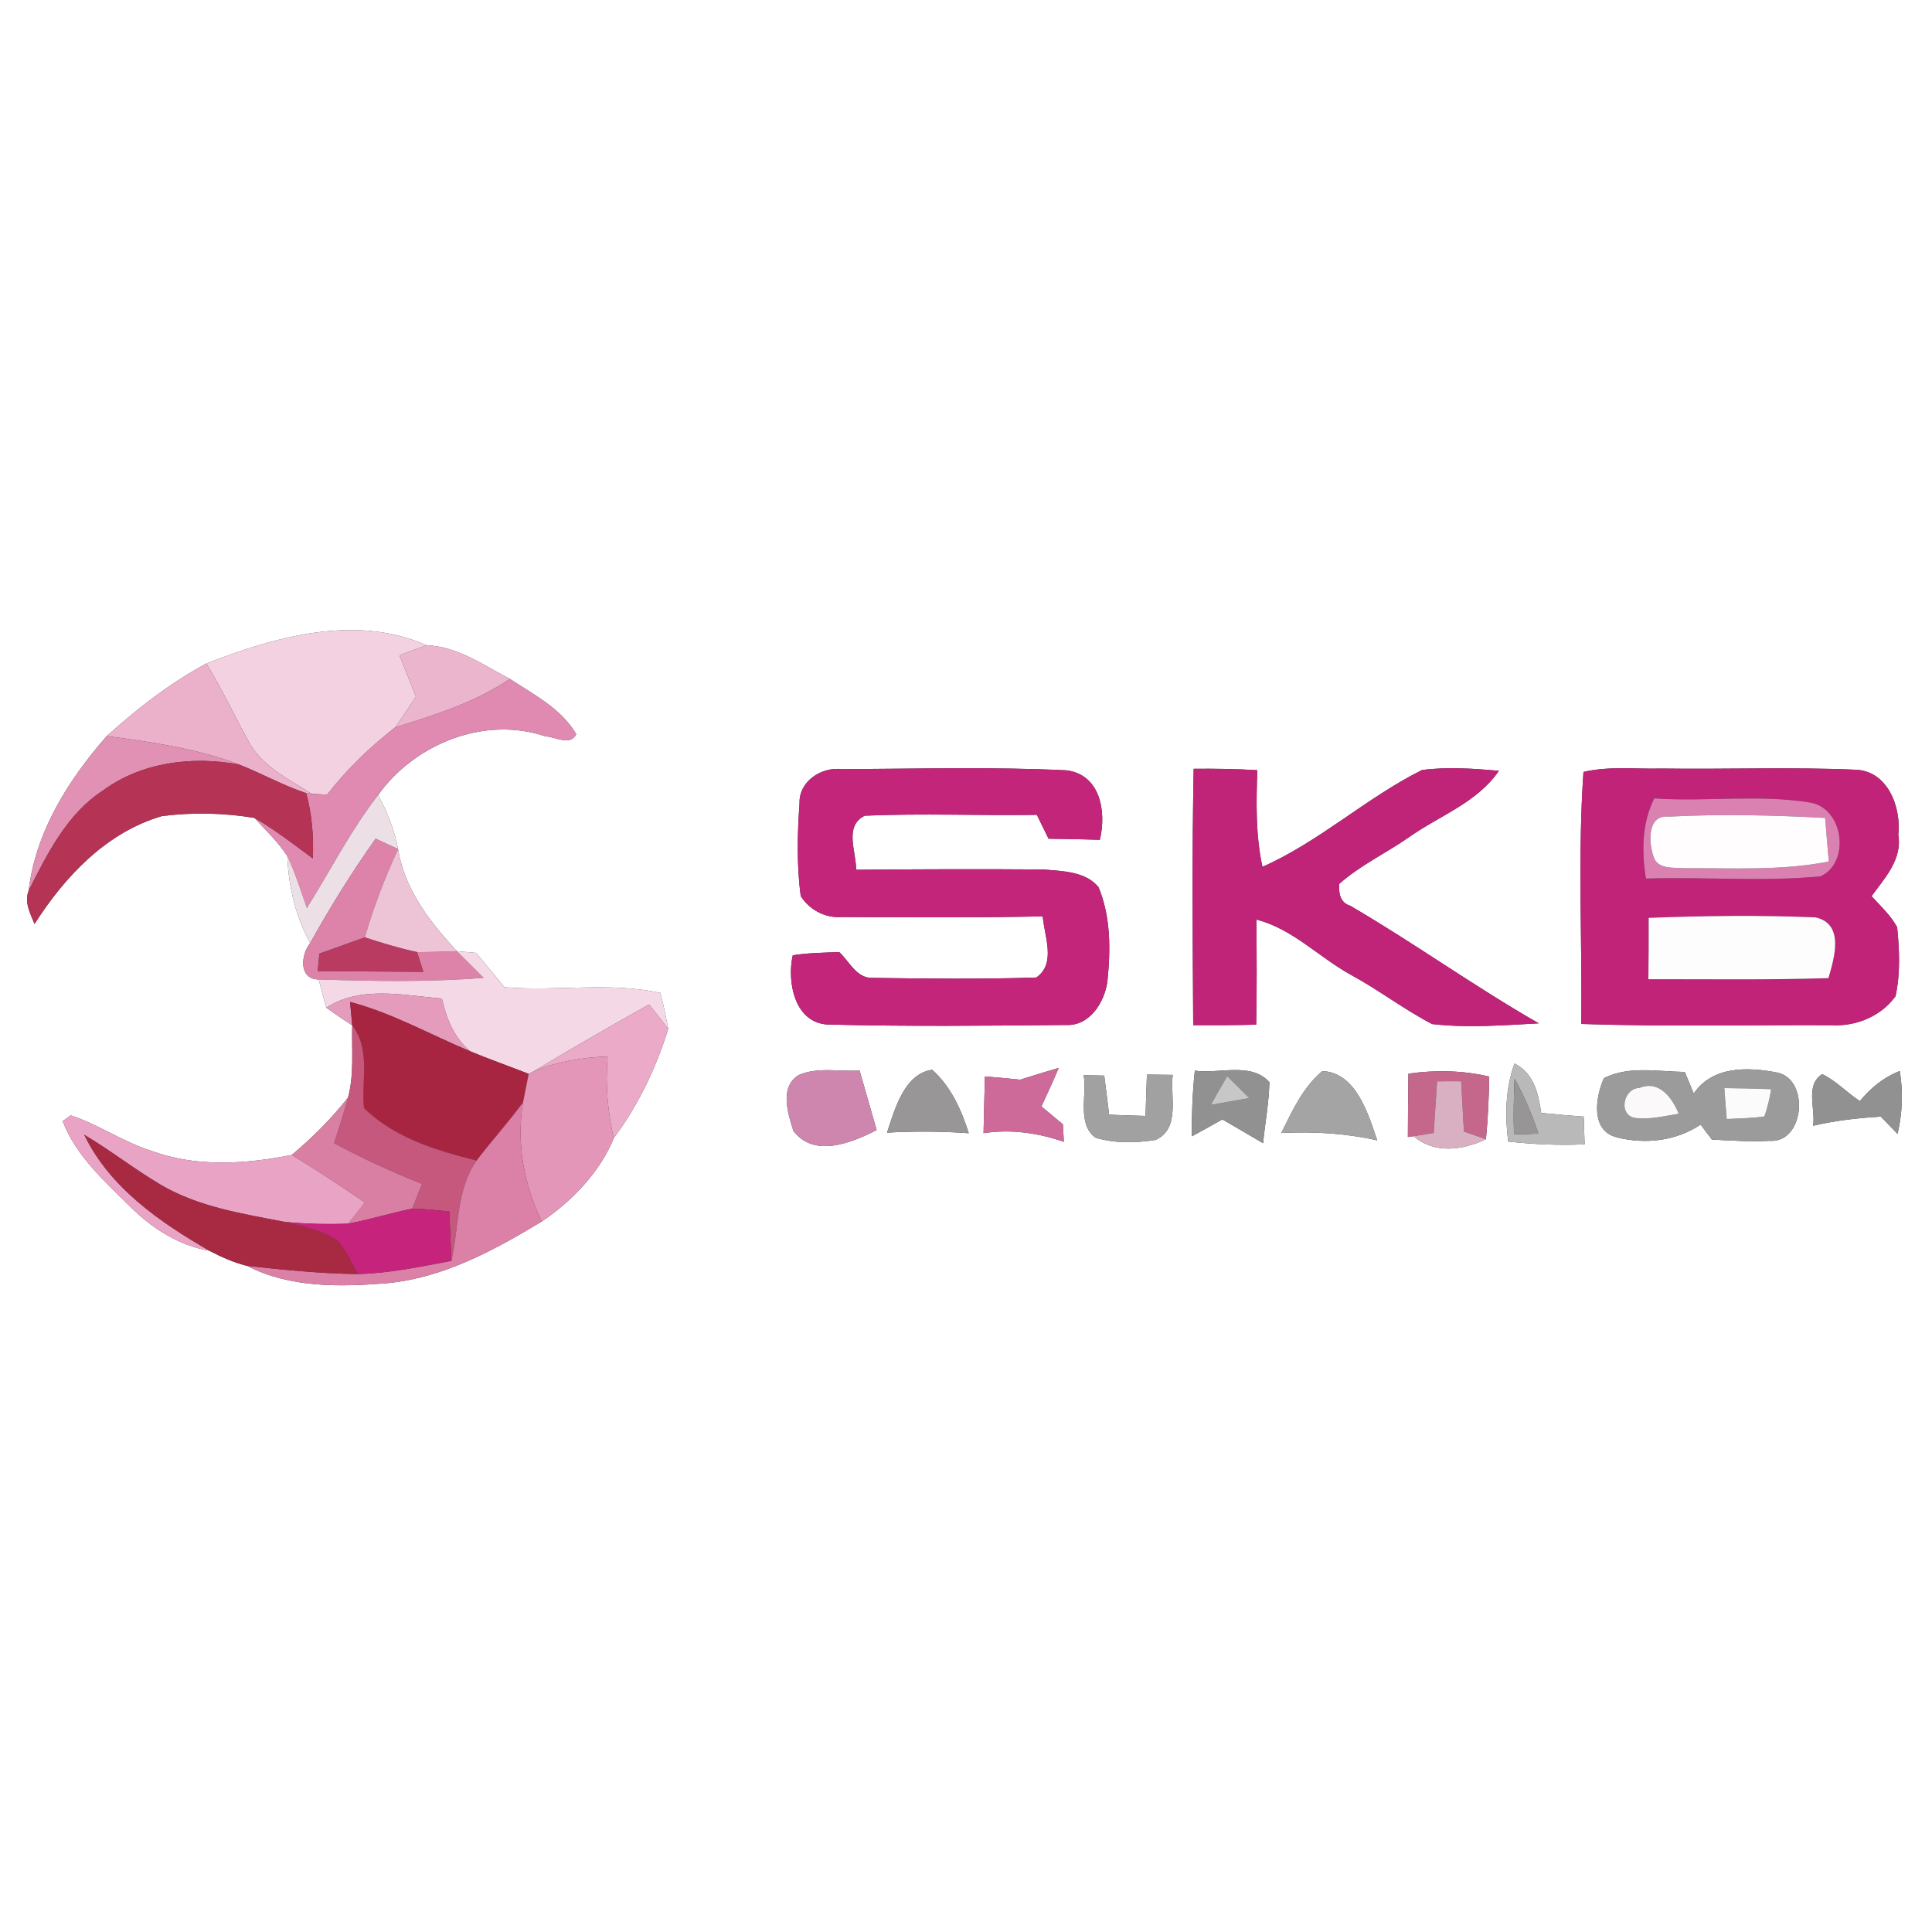 <?xml version="1.0" encoding="UTF-8" ?>
<!DOCTYPE svg PUBLIC "-//W3C//DTD SVG 1.1//EN" "http://www.w3.org/Graphics/SVG/1.1/DTD/svg11.dtd">
<svg width="250pt" height="250pt" viewBox="0 0 250 250" version="1.1" xmlns="http://www.w3.org/2000/svg">
<rect x="0" y="0" width="250" height="250" fill="#333333" stroke="none"/>
<g id="#ffffffff">
<path fill="#ffffff" opacity="1.00" d=" M 0.00 0.00 L 250.00 0.00 L 250.00 250.00 L 0.00 250.00 L 0.00 0.00 M 26.70 85.86 C 22.00 88.40 17.77 91.68 13.81 95.25 C 8.85 100.91 4.61 107.62 3.71 115.24 C 3.13 116.73 3.90 118.21 4.47 119.56 C 8.39 113.41 13.77 107.70 20.96 105.60 C 24.93 105.10 28.99 105.18 32.93 105.84 C 34.39 107.45 36.00 108.94 37.18 110.78 C 37.34 114.71 38.23 118.57 40.14 122.03 C 38.92 123.50 38.62 126.74 41.24 126.74 C 41.57 127.95 41.89 129.17 42.21 130.39 C 43.31 131.18 44.44 131.95 45.58 132.68 C 45.49 135.79 45.85 138.97 45.04 142.02 C 42.89 144.76 40.42 147.21 37.76 149.45 C 31.74 150.64 25.29 151.08 19.43 148.86 C 15.85 147.72 12.73 145.50 9.16 144.33 C 8.90 144.52 8.37 144.89 8.11 145.08 C 9.83 149.56 13.52 152.84 16.85 156.14 C 19.67 158.94 23.12 161.17 27.10 161.85 C 28.65 162.66 30.26 163.39 31.97 163.80 C 37.51 166.66 43.99 166.53 50.04 166.05 C 57.36 165.36 63.92 161.80 70.10 158.06 C 74.03 155.44 77.71 151.55 79.42 147.27 C 82.60 143.02 84.90 138.19 86.47 133.13 C 86.16 131.57 85.88 130.01 85.43 128.48 C 78.83 127.03 71.99 128.32 65.29 127.75 C 64.07 126.25 62.83 124.78 61.60 123.30 C 60.98 123.24 59.74 123.13 59.12 123.08 C 55.62 119.28 52.36 115.13 51.51 109.88 C 51.05 107.41 50.14 105.07 48.92 102.89 C 53.65 96.24 62.71 92.60 70.60 95.29 C 71.86 95.34 73.78 96.56 74.57 95.01 C 72.63 91.68 69.08 89.90 65.98 87.85 C 62.56 86.07 59.18 83.64 55.20 83.50 C 46.02 79.43 35.59 82.39 26.70 85.86 M 103.46 103.95 C 103.17 107.94 103.09 111.98 103.61 115.95 C 104.76 117.75 106.80 118.83 108.95 118.66 C 117.61 118.71 126.27 118.75 134.93 118.58 C 135.14 121.17 136.70 124.68 134.10 126.49 C 127.06 126.72 120.00 126.64 112.96 126.54 C 110.86 126.65 109.92 124.42 108.60 123.20 C 106.59 123.28 104.57 123.29 102.58 123.62 C 101.82 127.04 102.80 132.31 107.05 132.57 C 117.34 132.84 127.66 132.73 137.96 132.63 C 140.99 132.78 142.91 129.72 143.29 127.04 C 143.72 122.96 143.75 118.64 142.15 114.80 C 140.47 112.74 137.46 112.73 135.03 112.51 C 126.95 112.45 118.86 112.47 110.78 112.55 C 110.81 110.20 109.17 106.90 111.90 105.55 C 119.31 105.23 126.74 105.55 134.17 105.44 C 134.67 106.47 135.17 107.50 135.68 108.53 C 137.89 108.55 140.11 108.60 142.32 108.67 C 143.19 105.06 142.41 100.23 138.00 99.68 C 128.33 99.21 118.62 99.49 108.94 99.53 C 106.30 99.20 103.36 101.10 103.46 103.95 M 154.46 99.48 C 154.24 110.53 154.34 121.59 154.40 132.65 C 157.11 132.68 159.83 132.66 162.55 132.59 C 162.65 128.06 162.61 123.53 162.58 118.99 C 167.26 120.19 170.66 123.86 174.80 126.14 C 178.40 128.09 181.67 130.62 185.31 132.51 C 189.89 133.04 194.52 132.67 199.12 132.42 C 190.80 127.66 183.01 122.04 174.73 117.21 C 173.41 116.81 173.20 115.57 173.30 114.37 C 176.02 111.96 179.34 110.41 182.30 108.35 C 186.24 105.55 191.13 103.88 193.96 99.74 C 190.65 99.45 187.31 99.21 184.01 99.64 C 176.80 103.23 170.75 108.90 163.36 112.17 C 162.46 108.06 162.56 103.84 162.69 99.66 C 159.95 99.49 157.20 99.46 154.46 99.48 M 204.90 99.89 C 204.15 110.72 204.74 121.64 204.62 132.50 C 215.43 132.86 226.24 132.61 237.05 132.66 C 240.19 132.83 243.42 131.50 245.28 128.91 C 245.92 125.99 245.79 122.94 245.49 119.99 C 244.66 118.44 243.34 117.25 242.18 115.96 C 243.90 113.60 246.18 111.19 245.64 108.01 C 246.03 104.41 244.26 99.72 240.06 99.60 C 231.72 99.24 223.36 99.57 215.01 99.45 C 211.64 99.54 208.20 99.11 204.90 99.89 M 114.78 146.56 C 118.31 146.37 121.84 146.38 125.36 146.64 C 124.40 143.62 123.04 140.57 120.62 138.43 C 117.02 138.93 115.78 143.54 114.78 146.56 M 132.01 139.71 C 130.49 139.55 128.97 139.41 127.45 139.29 C 127.38 141.74 127.32 144.18 127.27 146.63 C 130.79 146.09 134.31 146.59 137.66 147.75 C 137.63 147.18 137.57 146.05 137.54 145.49 C 136.62 144.71 135.69 143.94 134.76 143.17 C 135.53 141.52 136.29 139.86 137.00 138.19 C 135.33 138.67 133.67 139.18 132.01 139.71 M 195.97 137.62 C 194.80 140.87 194.73 144.33 195.16 147.72 C 198.44 148.07 201.75 148.24 205.05 148.07 C 205.01 146.88 204.97 145.68 204.93 144.49 C 203.10 144.35 201.26 144.20 199.43 144.01 C 199.06 141.48 198.48 138.85 195.97 137.62 M 103.33 139.12 C 100.83 140.71 101.96 144.05 102.66 146.33 C 105.35 149.89 110.22 147.87 113.44 146.23 C 112.70 143.66 111.97 141.09 111.23 138.53 C 108.62 138.69 105.77 138.04 103.33 139.12 M 140.23 139.13 C 140.67 141.74 139.33 145.45 141.77 147.22 C 144.27 147.97 146.99 147.91 149.55 147.50 C 152.77 146.01 151.40 141.87 151.75 139.09 C 150.63 139.08 149.52 139.07 148.41 139.05 C 148.35 140.83 148.29 142.62 148.23 144.40 C 146.65 144.36 145.09 144.31 143.52 144.24 C 143.31 142.55 143.11 140.86 142.89 139.18 C 142.22 139.17 140.89 139.14 140.23 139.13 M 154.61 138.54 C 154.31 141.36 154.20 144.20 154.22 147.04 C 155.55 146.33 156.86 145.59 158.18 144.85 C 159.93 145.88 161.70 146.89 163.44 147.93 C 163.70 145.30 164.20 142.69 164.26 140.04 C 161.90 137.38 157.74 139.00 154.61 138.54 M 165.80 146.61 C 169.96 146.40 174.14 146.64 178.21 147.56 C 177.03 144.07 175.43 138.75 171.10 138.60 C 168.60 140.71 167.22 143.74 165.80 146.61 M 182.25 138.93 C 182.21 141.66 182.19 144.39 182.18 147.13 L 182.92 147.02 C 185.63 149.36 189.27 148.83 192.28 147.42 C 192.55 144.73 192.65 142.02 192.71 139.31 C 189.28 138.50 185.73 138.44 182.25 138.93 M 207.55 139.51 C 206.46 141.95 205.78 146.29 209.18 147.16 C 212.86 148.11 216.87 147.66 220.06 145.52 C 220.54 146.17 221.03 146.81 221.52 147.46 C 223.99 147.58 226.46 147.76 228.94 147.62 C 233.53 148.00 234.21 139.59 229.92 138.78 C 226.11 138.05 221.60 137.94 219.17 141.50 C 218.79 140.57 218.40 139.64 218.01 138.71 C 214.54 138.67 210.79 137.88 207.55 139.51 M 234.62 145.67 C 237.50 145.00 240.43 144.66 243.38 144.49 C 243.92 145.05 245.00 146.17 245.54 146.73 C 246.17 144.05 246.28 141.30 245.83 138.59 C 243.76 139.39 242.06 140.78 240.67 142.48 C 238.99 141.39 237.60 139.87 235.80 138.99 C 233.55 140.40 234.95 143.47 234.62 145.67 Z" />
</g>
<g id="#f3d1e1ff">
<path fill="#f3d1e1" opacity="1.00" d=" M 26.70 85.86 C 35.59 82.39 46.02 79.43 55.20 83.50 C 54.03 83.92 52.86 84.36 51.69 84.81 C 52.40 86.58 53.11 88.35 53.82 90.12 C 52.95 91.46 52.08 92.82 51.14 94.12 C 47.87 96.67 44.87 99.55 42.33 102.83 C 41.84 102.81 40.84 102.75 40.34 102.72 C 37.36 100.82 33.87 99.18 32.15 95.92 C 30.32 92.57 28.70 89.11 26.70 85.86 Z" />
</g>
<g id="#ecb5ceff">
<path fill="#ecb5ce" opacity="1.00" d=" M 51.69 84.81 C 52.86 84.36 54.03 83.92 55.20 83.50 C 59.18 83.64 62.56 86.07 65.98 87.85 C 61.47 90.90 56.28 92.52 51.14 94.12 C 52.08 92.82 52.95 91.46 53.82 90.12 C 53.11 88.35 52.40 86.58 51.69 84.81 Z" />
</g>
<g id="#ebb0caff">
<path fill="#ebb0ca" opacity="1.00" d=" M 13.81 95.25 C 17.77 91.68 22.00 88.40 26.70 85.86 C 28.70 89.11 30.32 92.57 32.15 95.92 C 33.87 99.18 37.36 100.82 40.34 102.72 L 39.63 102.64 C 36.63 101.65 33.87 100.08 30.94 98.93 C 25.45 96.85 19.60 96.02 13.81 95.25 Z" />
</g>
<g id="#e08ab1ff">
<path fill="#e08ab1" opacity="1.00" d=" M 51.14 94.12 C 56.28 92.52 61.47 90.90 65.98 87.85 C 69.08 89.90 72.63 91.68 74.57 95.01 C 73.78 96.56 71.86 95.34 70.60 95.29 C 62.71 92.60 53.65 96.24 48.92 102.89 C 45.38 107.45 42.76 112.62 39.71 117.50 C 38.92 115.24 38.21 112.95 37.18 110.78 C 36.00 108.94 34.39 107.45 32.93 105.84 C 35.59 107.37 38.01 109.27 40.48 111.08 C 40.60 108.24 40.37 105.39 39.63 102.64 L 40.34 102.72 C 40.84 102.75 41.84 102.81 42.33 102.83 C 44.87 99.55 47.87 96.67 51.14 94.12 Z" />
</g>
<g id="#e191b3ff">
<path fill="#e191b3" opacity="1.00" d=" M 13.81 95.25 C 19.60 96.02 25.45 96.85 30.94 98.93 C 24.92 97.80 18.34 98.60 13.31 102.30 C 8.66 105.33 6.14 110.45 3.71 115.24 C 4.61 107.62 8.85 100.91 13.81 95.25 Z" />
</g>
<g id="#b53354ff">
<path fill="#b53354" opacity="1.00" d=" M 13.31 102.30 C 18.34 98.60 24.92 97.80 30.94 98.93 C 33.87 100.08 36.63 101.65 39.63 102.64 C 40.37 105.39 40.60 108.24 40.48 111.08 C 38.01 109.27 35.59 107.37 32.93 105.84 C 28.99 105.18 24.93 105.10 20.96 105.60 C 13.77 107.70 8.39 113.41 4.47 119.56 C 3.90 118.21 3.13 116.73 3.71 115.24 C 6.14 110.45 8.66 105.33 13.31 102.30 Z" />
</g>
<g id="#c2257aff">
<path fill="#c2257a" opacity="1.00" d=" M 103.46 103.95 C 103.36 101.10 106.30 99.20 108.94 99.53 C 118.62 99.49 128.33 99.21 138.00 99.68 C 142.41 100.23 143.19 105.06 142.32 108.67 C 140.11 108.60 137.89 108.55 135.68 108.53 C 135.17 107.50 134.67 106.47 134.17 105.44 C 126.74 105.55 119.31 105.23 111.90 105.55 C 109.17 106.90 110.81 110.20 110.78 112.55 C 118.86 112.47 126.95 112.45 135.03 112.51 C 137.46 112.73 140.47 112.74 142.15 114.80 C 143.75 118.64 143.72 122.96 143.29 127.04 C 142.91 129.72 140.99 132.78 137.96 132.63 C 127.66 132.73 117.34 132.84 107.05 132.57 C 102.80 132.31 101.82 127.04 102.58 123.62 C 104.57 123.29 106.59 123.28 108.60 123.20 C 109.92 124.42 110.86 126.65 112.96 126.54 C 120.00 126.64 127.06 126.72 134.10 126.49 C 136.70 124.68 135.14 121.17 134.93 118.58 C 126.27 118.75 117.61 118.71 108.95 118.66 C 106.80 118.83 104.76 117.75 103.61 115.95 C 103.09 111.98 103.17 107.94 103.46 103.95 Z" />
</g>
<g id="#c02479ff">
<path fill="#c02479" opacity="1.00" d=" M 154.46 99.48 C 157.20 99.46 159.95 99.49 162.69 99.66 C 162.56 103.84 162.46 108.06 163.36 112.17 C 170.75 108.90 176.80 103.23 184.01 99.64 C 187.31 99.21 190.65 99.45 193.96 99.74 C 191.13 103.88 186.24 105.55 182.30 108.35 C 179.34 110.41 176.02 111.96 173.30 114.37 C 173.20 115.57 173.41 116.81 174.73 117.21 C 183.01 122.04 190.80 127.66 199.12 132.42 C 194.52 132.67 189.89 133.04 185.31 132.51 C 181.67 130.62 178.40 128.09 174.80 126.14 C 170.66 123.86 167.26 120.19 162.58 118.99 C 162.61 123.53 162.65 128.06 162.55 132.59 C 159.83 132.66 157.11 132.68 154.40 132.65 C 154.34 121.59 154.24 110.53 154.46 99.48 Z" />
</g>
<g id="#c12379ff">
<path fill="#c12379" opacity="1.00" d=" M 204.90 99.89 C 208.20 99.11 211.64 99.54 215.01 99.45 C 223.36 99.57 231.72 99.24 240.06 99.60 C 244.26 99.72 246.03 104.41 245.64 108.01 C 246.18 111.19 243.90 113.60 242.18 115.96 C 243.34 117.25 244.66 118.44 245.49 119.99 C 245.79 122.94 245.92 125.99 245.28 128.91 C 243.42 131.50 240.19 132.83 237.05 132.66 C 226.24 132.61 215.43 132.86 204.62 132.50 C 204.74 121.64 204.15 110.72 204.90 99.89 M 214.06 103.31 C 212.44 106.55 212.43 110.18 212.98 113.69 C 220.50 113.44 228.07 114.12 235.56 113.40 C 239.44 111.68 238.62 104.66 234.30 103.86 C 227.63 102.75 220.80 103.78 214.06 103.31 M 213.34 118.77 C 213.35 121.41 213.33 124.06 213.30 126.71 C 221.06 126.70 228.84 126.82 236.60 126.57 C 237.36 123.96 238.71 119.55 234.93 118.71 C 227.74 118.40 220.52 118.50 213.34 118.77 Z" />
</g>
<g id="#ece0e6ff">
<path fill="#ece0e6" opacity="1.00" d=" M 39.71 117.50 C 42.76 112.62 45.38 107.45 48.92 102.89 C 50.14 105.07 51.05 107.41 51.51 109.88 C 50.78 109.54 49.33 108.86 48.61 108.53 C 45.53 112.86 42.72 117.38 40.14 122.03 C 38.23 118.57 37.34 114.71 37.18 110.78 C 38.21 112.95 38.92 115.24 39.71 117.50 Z" />
</g>
<g id="#da81b2ff">
<path fill="#da81b2" opacity="1.00" d=" M 214.06 103.31 C 220.80 103.78 227.63 102.75 234.30 103.86 C 238.62 104.66 239.44 111.68 235.56 113.40 C 228.07 114.12 220.50 113.44 212.98 113.69 C 212.43 110.18 212.44 106.55 214.06 103.31 M 213.95 110.79 C 214.46 112.57 216.56 112.22 217.97 112.35 C 224.20 112.31 230.49 112.70 236.64 111.48 C 236.48 109.60 236.33 107.72 236.17 105.84 C 229.45 105.48 222.70 105.32 215.99 105.67 C 213.13 105.35 213.33 108.94 213.95 110.79 Z" />
</g>
<g id="#fffdfeff">
<path fill="#fffdfe" opacity="1.00" d=" M 213.95 110.79 C 213.33 108.94 213.13 105.35 215.99 105.67 C 222.70 105.32 229.45 105.48 236.17 105.84 C 236.33 107.72 236.48 109.60 236.64 111.48 C 230.49 112.70 224.20 112.31 217.97 112.35 C 216.56 112.22 214.46 112.57 213.95 110.79 Z" />
</g>
<g id="#dd83aaff">
<path fill="#dd83aa" opacity="1.00" d=" M 40.14 122.03 C 42.72 117.38 45.53 112.86 48.61 108.53 C 49.33 108.86 50.78 109.54 51.51 109.88 C 49.80 113.57 48.34 117.38 47.20 121.30 C 45.25 122.00 43.29 122.70 41.33 123.40 C 41.28 123.96 41.17 125.08 41.11 125.65 C 45.67 125.70 50.22 125.72 54.78 125.75 C 54.51 124.90 54.24 124.05 53.97 123.20 C 55.69 123.21 57.40 123.14 59.12 123.08 C 60.28 124.22 61.43 125.37 62.58 126.53 C 55.48 127.10 48.35 126.97 41.24 126.74 C 38.62 126.74 38.92 123.50 40.14 122.03 Z" />
</g>
<g id="#edc3d6ff">
<path fill="#edc3d6" opacity="1.00" d=" M 51.51 109.88 C 52.36 115.13 55.62 119.28 59.12 123.08 C 57.40 123.14 55.69 123.21 53.97 123.20 C 51.68 122.72 49.43 122.02 47.20 121.30 C 48.34 117.38 49.80 113.57 51.51 109.88 Z" />
</g>
<g id="#fefdfdff">
<path fill="#fefdfd" opacity="1.00" d=" M 213.34 118.77 C 220.52 118.50 227.74 118.40 234.93 118.71 C 238.71 119.55 237.36 123.96 236.60 126.57 C 228.84 126.82 221.06 126.70 213.30 126.71 C 213.33 124.06 213.35 121.41 213.34 118.77 Z" />
</g>
<g id="#ba3b61ff">
<path fill="#ba3b61" opacity="1.00" d=" M 41.33 123.40 C 43.29 122.70 45.25 122.00 47.20 121.30 C 49.43 122.02 51.68 122.72 53.97 123.20 C 54.24 124.05 54.51 124.90 54.78 125.75 C 50.22 125.72 45.67 125.70 41.11 125.65 C 41.17 125.08 41.28 123.96 41.33 123.40 Z" />
</g>
<g id="#f5d8e5ff">
<path fill="#f5d8e5" opacity="1.00" d=" M 59.12 123.08 C 59.74 123.13 60.98 123.24 61.60 123.30 C 62.83 124.78 64.07 126.25 65.29 127.75 C 71.99 128.32 78.83 127.03 85.43 128.48 C 85.88 130.01 86.16 131.57 86.47 133.13 C 85.64 132.08 84.82 131.03 84.00 129.97 C 78.97 132.81 73.95 135.66 69.01 138.66 L 68.41 138.96 C 65.90 137.97 63.34 137.08 60.85 136.04 C 58.76 134.32 57.76 131.78 57.18 129.21 C 52.20 128.80 46.72 127.51 42.21 130.39 C 41.89 129.17 41.57 127.95 41.24 126.74 C 48.35 126.97 55.48 127.10 62.58 126.53 C 61.43 125.37 60.28 124.22 59.12 123.08 Z" />
</g>
<g id="#e59cbcff">
<path fill="#e59cbc" opacity="1.00" d=" M 42.21 130.39 C 46.72 127.51 52.20 128.80 57.18 129.21 C 57.76 131.78 58.76 134.32 60.85 136.04 C 55.68 133.89 50.76 131.08 45.30 129.65 C 45.37 130.41 45.51 131.92 45.58 132.68 C 44.44 131.95 43.31 131.18 42.21 130.39 Z" />
</g>
<g id="#a72541ff">
<path fill="#a72541" opacity="1.00" d=" M 45.30 129.65 C 50.76 131.08 55.68 133.89 60.85 136.04 C 63.34 137.08 65.90 137.97 68.41 138.96 C 68.17 140.19 67.93 141.42 67.68 142.65 C 65.77 145.24 63.62 147.62 61.67 150.17 C 56.47 148.89 51.01 147.21 47.10 143.38 C 46.75 139.79 47.99 135.81 45.58 132.68 C 45.51 131.92 45.37 130.41 45.30 129.65 Z" />
</g>
<g id="#ebabc8ff">
<path fill="#ebabc8" opacity="1.00" d=" M 69.01 138.66 C 73.95 135.66 78.97 132.81 84.00 129.97 C 84.82 131.03 85.64 132.08 86.47 133.13 C 84.90 138.19 82.60 143.02 79.42 147.27 C 78.62 143.80 78.32 140.25 78.63 136.71 C 75.34 136.82 72.05 137.36 69.01 138.66 Z" />
</g>
<g id="#c6577dff">
<path fill="#c6577d" opacity="1.00" d=" M 45.58 132.68 C 47.99 135.81 46.75 139.79 47.10 143.38 C 51.01 147.21 56.47 148.89 61.67 150.17 C 59.00 153.96 59.40 158.81 58.42 163.15 C 58.32 161.01 58.23 158.89 58.14 156.76 C 56.54 156.60 54.95 156.45 53.34 156.39 C 53.76 155.32 54.19 154.26 54.61 153.20 C 50.72 151.66 46.92 149.90 43.23 147.94 C 43.86 145.98 44.50 144.01 45.04 142.02 C 45.85 138.97 45.49 135.79 45.58 132.68 Z" />
</g>
<g id="#e496b8ff">
<path fill="#e496b8" opacity="1.00" d=" M 69.01 138.66 C 72.05 137.36 75.34 136.82 78.63 136.71 C 78.32 140.25 78.62 143.80 79.42 147.27 C 77.71 151.55 74.03 155.44 70.10 158.06 C 67.77 153.28 66.81 147.92 67.68 142.65 C 67.93 141.42 68.17 140.19 68.41 138.96 L 69.01 138.66 Z" />
</g>
<g id="#999697ff">
<path fill="#999697" opacity="1.00" d=" M 114.78 146.56 C 115.78 143.54 117.02 138.93 120.62 138.43 C 123.04 140.57 124.40 143.62 125.36 146.64 C 121.84 146.38 118.31 146.37 114.78 146.56 Z" />
</g>
<g id="#cd6a9aff">
<path fill="#cd6a9a" opacity="1.00" d=" M 132.01 139.71 C 133.67 139.18 135.33 138.67 137.00 138.19 C 136.29 139.86 135.53 141.52 134.76 143.17 C 135.69 143.94 136.62 144.71 137.54 145.49 C 137.57 146.05 137.63 147.18 137.66 147.75 C 134.31 146.59 130.79 146.09 127.27 146.63 C 127.32 144.18 127.38 141.74 127.45 139.29 C 128.97 139.41 130.49 139.55 132.01 139.71 Z" />
</g>
<g id="#b9b9b9ff">
<path fill="#b9b9b9" opacity="1.00" d=" M 195.97 137.62 C 198.48 138.85 199.06 141.48 199.43 144.01 C 201.26 144.20 203.10 144.35 204.93 144.49 C 204.97 145.68 205.01 146.88 205.05 148.07 C 201.75 148.24 198.44 148.07 195.16 147.72 C 194.73 144.33 194.80 140.87 195.97 137.62 M 195.98 139.58 C 195.89 141.98 195.82 144.39 195.91 146.80 C 196.70 146.77 198.27 146.72 199.06 146.69 C 198.25 144.23 197.25 141.84 195.98 139.58 Z" />
</g>
<g id="#ce86afff">
<path fill="#ce86af" opacity="1.00" d=" M 103.33 139.12 C 105.77 138.04 108.62 138.69 111.23 138.53 C 111.97 141.09 112.70 143.66 113.44 146.23 C 110.22 147.87 105.35 149.89 102.66 146.33 C 101.96 144.05 100.83 140.71 103.33 139.12 Z" />
</g>
<g id="#a1a1a1ff">
<path fill="#a1a1a1" opacity="1.00" d=" M 140.23 139.13 C 140.89 139.14 142.22 139.17 142.89 139.18 C 143.11 140.86 143.31 142.55 143.52 144.24 C 145.09 144.31 146.65 144.36 148.23 144.40 C 148.29 142.62 148.35 140.83 148.41 139.05 C 149.52 139.07 150.63 139.08 151.75 139.09 C 151.40 141.87 152.77 146.01 149.55 147.50 C 146.99 147.91 144.27 147.97 141.77 147.22 C 139.33 145.45 140.67 141.74 140.23 139.13 Z" />
</g>
<g id="#919191ff">
<path fill="#919191" opacity="1.00" d=" M 154.61 138.54 C 157.74 139.00 161.90 137.38 164.26 140.04 C 164.20 142.69 163.70 145.30 163.44 147.93 C 161.70 146.89 159.93 145.88 158.18 144.85 C 156.86 145.59 155.55 146.33 154.22 147.04 C 154.20 144.20 154.31 141.36 154.61 138.54 M 156.68 142.97 C 158.34 142.67 159.99 142.38 161.66 142.09 C 160.70 141.14 159.75 140.20 158.80 139.26 C 158.07 140.49 157.37 141.72 156.68 142.97 Z" />
<path fill="#919191" opacity="1.00" d=" M 234.62 145.67 C 234.95 143.47 233.55 140.40 235.80 138.99 C 237.60 139.87 238.99 141.39 240.67 142.48 C 242.06 140.78 243.76 139.39 245.83 138.59 C 246.28 141.30 246.17 144.05 245.54 146.73 C 245.00 146.17 243.92 145.05 243.38 144.49 C 240.43 144.66 237.50 145.00 234.62 145.67 Z" />
</g>
<g id="#a5a4a4ff">
<path fill="#a5a4a4" opacity="1.00" d=" M 165.80 146.61 C 167.22 143.74 168.60 140.71 171.10 138.60 C 175.43 138.75 177.03 144.07 178.21 147.56 C 174.14 146.64 169.96 146.40 165.80 146.61 Z" />
</g>
<g id="#c5678aff">
<path fill="#c5678a" opacity="1.00" d=" M 182.25 138.93 C 185.73 138.44 189.28 138.50 192.71 139.31 C 192.65 142.02 192.55 144.73 192.28 147.42 C 191.57 147.17 190.14 146.67 189.43 146.42 C 189.32 144.25 189.19 142.07 189.07 139.91 C 188.29 139.91 186.73 139.91 185.96 139.92 C 185.81 142.15 185.66 144.38 185.52 146.61 C 184.87 146.71 183.57 146.91 182.92 147.02 L 182.18 147.13 C 182.19 144.39 182.21 141.66 182.25 138.93 Z" />
</g>
<g id="#9c9b9cff">
<path fill="#9c9b9c" opacity="1.00" d=" M 207.55 139.51 C 210.79 137.88 214.54 138.67 218.01 138.71 C 218.40 139.64 218.79 140.57 219.17 141.50 C 221.60 137.94 226.11 138.05 229.92 138.78 C 234.21 139.59 233.53 148.00 228.94 147.62 C 226.46 147.76 223.99 147.58 221.52 147.46 C 221.03 146.81 220.54 146.17 220.06 145.52 C 216.87 147.66 212.86 148.11 209.18 147.16 C 205.78 146.29 206.46 141.95 207.55 139.51 M 211.44 144.64 C 213.38 144.94 215.32 144.41 217.24 144.12 C 216.37 142.06 214.71 139.72 212.13 140.78 C 210.12 140.81 209.36 144.11 211.44 144.64 M 223.13 140.80 C 223.22 142.13 223.32 143.46 223.44 144.80 C 225.06 144.71 226.70 144.71 228.32 144.46 C 228.71 143.31 229.00 142.14 229.19 140.94 C 227.17 140.86 225.15 140.82 223.13 140.80 Z" />
</g>
<g id="#c8c7c7ff">
<path fill="#c8c7c7" opacity="1.00" d=" M 156.68 142.97 C 157.37 141.72 158.07 140.49 158.80 139.26 C 159.75 140.20 160.70 141.14 161.66 142.09 C 159.99 142.38 158.34 142.67 156.68 142.97 Z" />
</g>
<g id="#d8b0c2ff">
<path fill="#d8b0c2" opacity="1.00" d=" M 185.96 139.92 C 186.73 139.91 188.29 139.91 189.07 139.91 C 189.19 142.07 189.32 144.25 189.43 146.42 C 190.14 146.67 191.57 147.17 192.28 147.42 C 189.27 148.83 185.63 149.36 182.92 147.02 C 183.57 146.91 184.87 146.71 185.52 146.61 C 185.66 144.38 185.81 142.15 185.96 139.92 Z" />
</g>
<g id="#979596ff">
<path fill="#979596" opacity="1.00" d=" M 195.98 139.58 C 197.25 141.84 198.25 144.23 199.06 146.69 C 198.27 146.72 196.70 146.77 195.91 146.80 C 195.82 144.39 195.89 141.98 195.98 139.58 Z" />
</g>
<g id="#fbf9f9ff">
<path fill="#fbf9f9" opacity="1.00" d=" M 211.44 144.64 C 209.36 144.11 210.12 140.81 212.13 140.78 C 214.71 139.72 216.37 142.06 217.24 144.12 C 215.32 144.41 213.38 144.94 211.44 144.64 Z" />
</g>
<g id="#fcfbfbff">
<path fill="#fcfbfb" opacity="1.00" d=" M 223.13 140.80 C 225.15 140.82 227.17 140.86 229.19 140.94 C 229.00 142.14 228.71 143.31 228.32 144.46 C 226.70 144.71 225.06 144.71 223.44 144.80 C 223.32 143.46 223.22 142.13 223.13 140.80 Z" />
</g>
<g id="#d97fa3ff">
<path fill="#d97fa3" opacity="1.00" d=" M 37.76 149.45 C 40.42 147.21 42.89 144.76 45.04 142.02 C 44.50 144.01 43.86 145.98 43.23 147.94 C 46.92 149.90 50.72 151.66 54.61 153.20 C 54.19 154.26 53.76 155.32 53.34 156.39 C 50.57 156.97 47.85 157.81 45.06 158.34 C 45.77 157.43 46.49 156.51 47.21 155.61 C 44.12 153.47 40.96 151.42 37.76 149.45 Z" />
</g>
<g id="#db80a7ff">
<path fill="#db80a7" opacity="1.00" d=" M 61.67 150.17 C 63.62 147.62 65.77 145.24 67.68 142.65 C 66.81 147.92 67.77 153.28 70.10 158.06 C 63.92 161.80 57.36 165.36 50.04 166.05 C 43.99 166.53 37.51 166.66 31.97 163.80 C 36.73 164.32 41.50 164.80 46.29 164.86 C 50.39 164.77 54.41 163.90 58.42 163.15 C 59.40 158.81 59.00 153.96 61.67 150.17 Z" />
</g>
<g id="#e9a3c4ff">
<path fill="#e9a3c4" opacity="1.00" d=" M 9.16 144.33 C 12.73 145.50 15.85 147.72 19.43 148.86 C 25.29 151.08 31.74 150.64 37.76 149.45 C 40.96 151.42 44.12 153.47 47.21 155.61 C 46.49 156.51 45.77 157.43 45.06 158.34 C 42.31 158.44 39.55 158.38 36.82 158.11 C 31.33 157.05 25.63 156.17 20.75 153.28 C 17.37 151.28 14.28 148.84 10.90 146.84 C 14.23 153.70 20.69 158.15 27.10 161.85 C 23.12 161.17 19.67 158.94 16.85 156.14 C 13.52 152.84 9.83 149.56 8.11 145.08 C 8.37 144.89 8.90 144.52 9.16 144.33 Z" />
</g>
<g id="#a72a42ff">
<path fill="#a72a42" opacity="1.00" d=" M 10.90 146.84 C 14.28 148.84 17.37 151.28 20.75 153.28 C 25.63 156.17 31.33 157.05 36.82 158.11 C 39.11 158.66 41.51 159.14 43.54 160.42 C 44.78 161.66 45.44 163.34 46.29 164.86 C 41.50 164.80 36.73 164.32 31.97 163.80 C 30.26 163.39 28.65 162.66 27.10 161.85 C 20.69 158.15 14.23 153.70 10.90 146.84 Z" />
</g>
<g id="#c6247cff">
<path fill="#c6247c" opacity="1.00" d=" M 45.06 158.34 C 47.85 157.81 50.57 156.97 53.34 156.39 C 54.95 156.45 56.54 156.60 58.14 156.76 C 58.23 158.89 58.32 161.01 58.42 163.15 C 54.41 163.90 50.39 164.77 46.29 164.86 C 45.44 163.34 44.78 161.66 43.54 160.42 C 41.51 159.14 39.11 158.66 36.82 158.11 C 39.55 158.38 42.31 158.44 45.06 158.34 Z" />
</g>
</svg>
